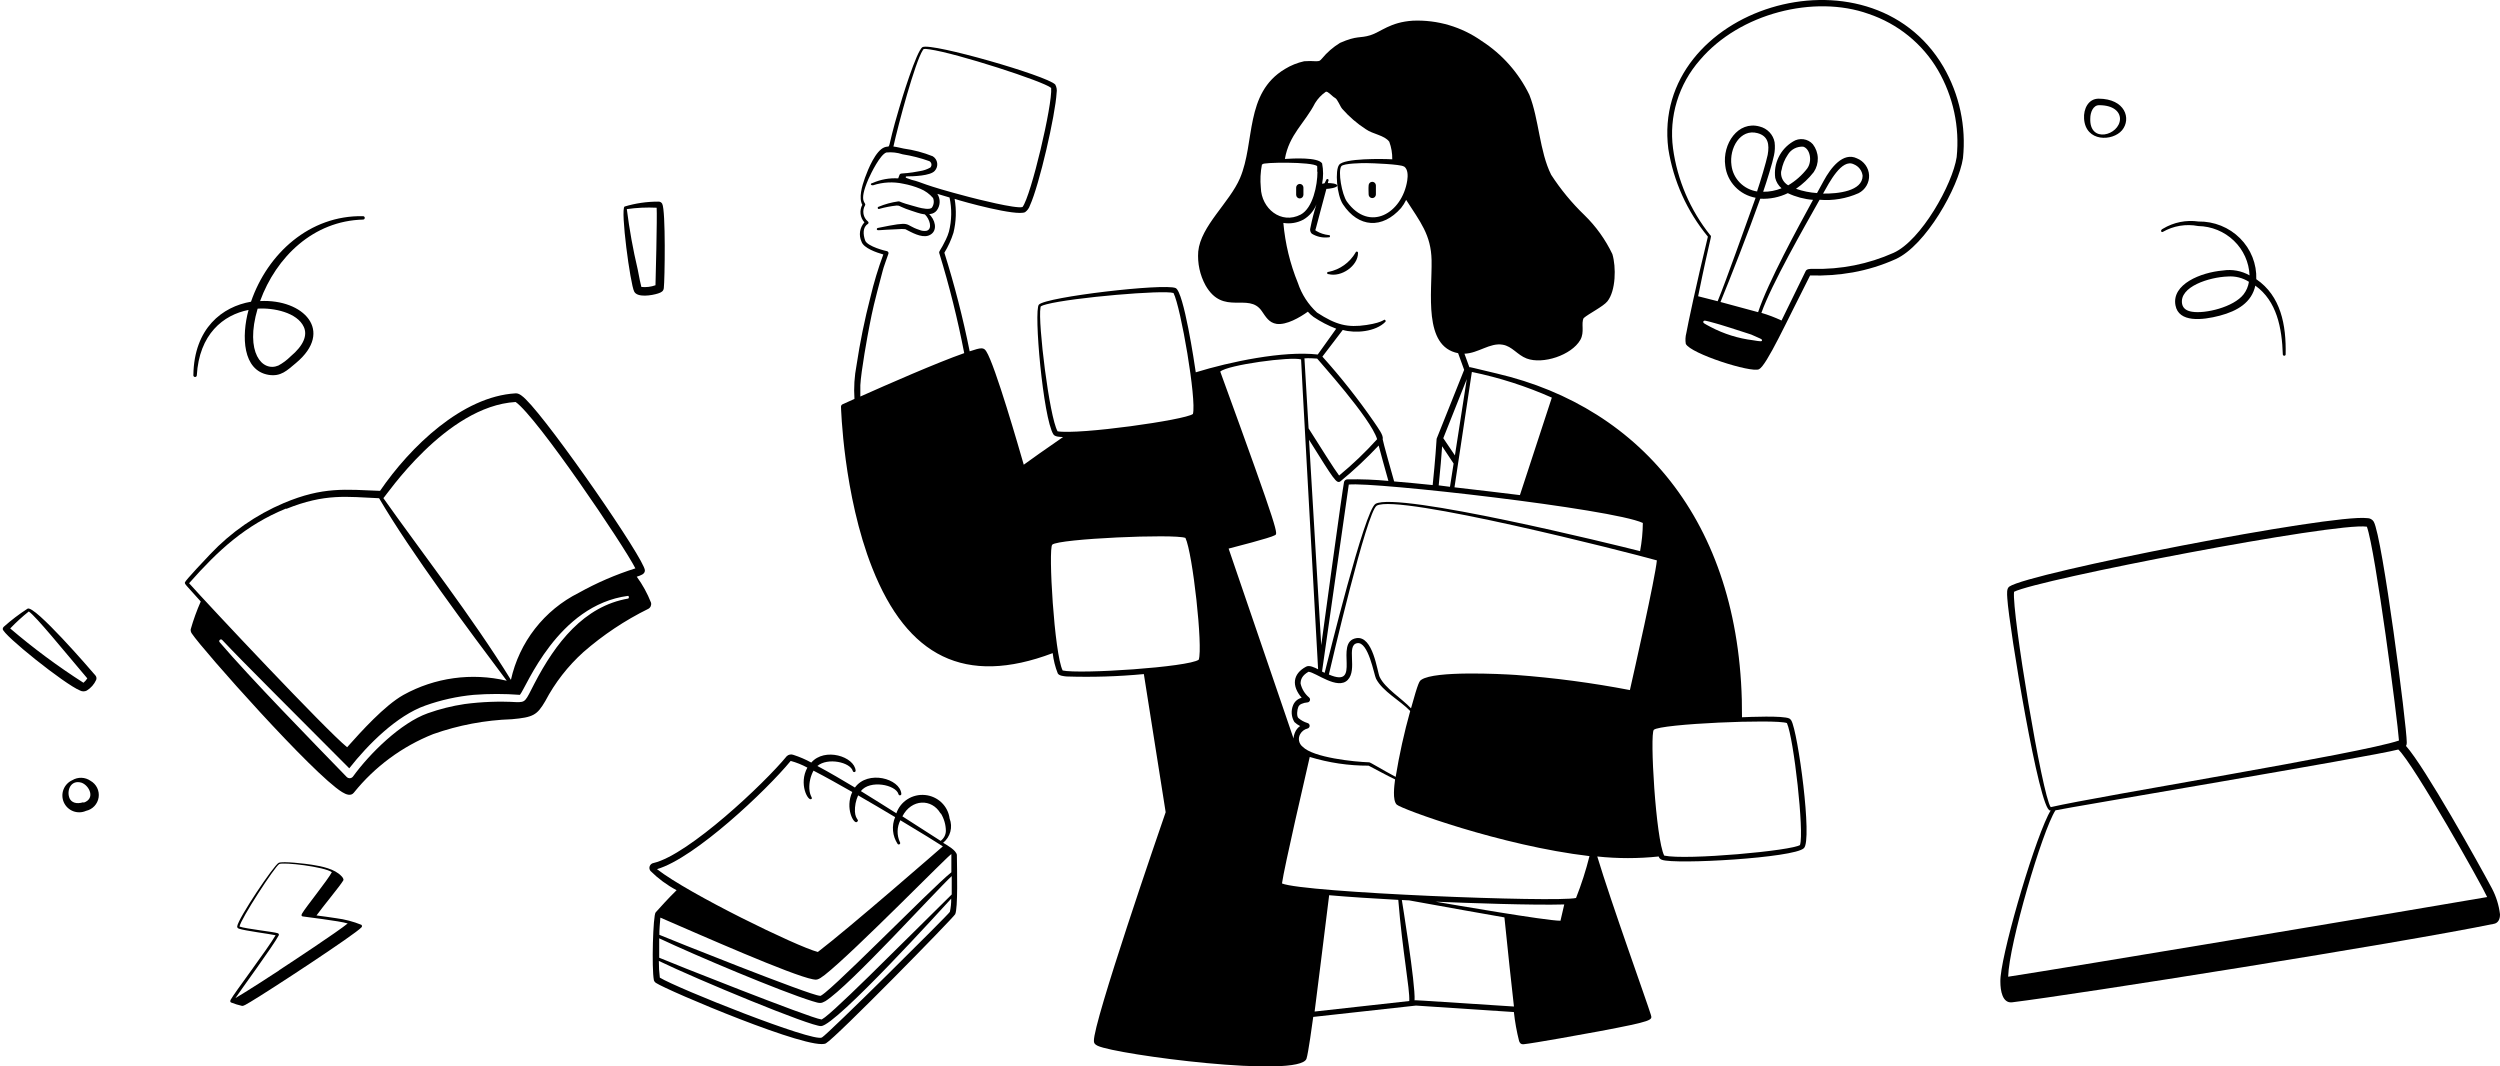 <svg width="286" height="122" viewBox="0 0 286 122" fill="none" xmlns="http://www.w3.org/2000/svg">
<path fill-rule="evenodd" clip-rule="evenodd" d="M155.075 28.899C154.745 29.463 154.299 29.951 153.768 30.331C153.236 30.711 152.63 30.974 151.989 31.103C151.969 31.098 151.949 31.097 151.929 31.102C151.909 31.106 151.891 31.114 151.875 31.127C151.858 31.139 151.846 31.155 151.837 31.173C151.828 31.192 151.823 31.212 151.823 31.232C151.823 31.252 151.828 31.272 151.837 31.29C151.846 31.308 151.858 31.325 151.875 31.337C151.891 31.349 151.909 31.358 151.929 31.362C151.949 31.366 151.969 31.366 151.989 31.361C153.453 31.743 155.357 30.413 155.357 28.949C155.364 28.912 155.355 28.873 155.334 28.842C155.312 28.811 155.278 28.789 155.241 28.783C155.203 28.776 155.165 28.785 155.134 28.806C155.102 28.828 155.081 28.862 155.075 28.899ZM148.28 21.456V22.288C148.28 22.398 148.324 22.503 148.402 22.581C148.48 22.66 148.586 22.703 148.696 22.703C148.805 22.701 148.91 22.657 148.987 22.579C149.065 22.502 149.109 22.397 149.112 22.288V21.456C149.112 21.346 149.068 21.24 148.99 21.162C148.912 21.084 148.806 21.04 148.696 21.04C148.586 21.04 148.48 21.084 148.402 21.162C148.324 21.24 148.28 21.346 148.28 21.456ZM156.571 22.246C156.571 22.356 156.615 22.462 156.693 22.54C156.771 22.618 156.877 22.662 156.987 22.662C157.098 22.662 157.203 22.618 157.281 22.54C157.359 22.462 157.403 22.356 157.403 22.246V21.215C157.403 21.104 157.359 20.999 157.281 20.921C157.203 20.843 157.098 20.799 156.987 20.799C156.877 20.799 156.771 20.843 156.693 20.921C156.615 20.999 156.571 21.104 156.571 21.215C156.538 21.572 156.571 21.988 156.571 22.246Z" fill="black"/>
<path d="M107.893 96.415C108.297 96.087 108.587 95.642 108.72 95.144C108.853 94.645 108.823 94.119 108.634 93.638C108.548 92.945 108.223 92.301 107.714 91.812C107.205 91.323 106.541 91.019 105.833 90.95C105.124 90.88 104.412 91.049 103.814 91.43C103.216 91.81 102.768 92.378 102.544 93.041C101.245 92.215 99.834 91.339 98.484 90.503C99.499 89.179 102.483 89.766 102.787 90.851C102.794 90.894 102.818 90.931 102.853 90.957C102.888 90.982 102.932 90.992 102.975 90.986C103.018 90.979 103.057 90.956 103.083 90.921C103.108 90.887 103.119 90.844 103.112 90.802C102.96 89.07 99.286 88.055 97.804 90.095C96.494 89.309 94.87 88.353 93.51 87.627C94.677 86.631 97.286 87.189 97.57 88.224C97.584 88.259 97.609 88.289 97.643 88.307C97.677 88.326 97.716 88.332 97.754 88.325C97.791 88.318 97.825 88.298 97.849 88.268C97.873 88.239 97.886 88.202 97.885 88.164C97.753 86.552 94.353 85.467 92.81 87.238C92.163 86.883 91.484 86.59 90.78 86.362C90.651 86.31 90.51 86.296 90.373 86.32C90.236 86.345 90.11 86.408 90.008 86.502C87.441 89.637 78.782 97.779 74.783 98.724C74.683 98.739 74.588 98.78 74.509 98.842C74.429 98.904 74.368 98.986 74.331 99.079C74.294 99.171 74.282 99.272 74.298 99.371C74.313 99.469 74.355 99.562 74.418 99.64C75.296 100.514 76.302 101.255 77.402 101.84C76.387 102.835 75.595 103.731 75.007 104.378C74.702 104.696 74.54 110.787 74.804 112.131C74.843 112.263 74.93 112.376 75.047 112.449C76.326 113.305 92.8 120.292 94.485 119.357C95.611 118.73 109.06 105.005 109.273 104.587C109.598 103.93 109.486 99.55 109.466 97.799C109.385 97.271 108.38 96.704 107.893 96.415ZM75.413 109.563V107.344C79.625 109.334 89.267 113.395 92.922 114.53C93.855 114.828 93.937 114.788 94.424 114.53C97.215 112.778 107.071 101.889 108.877 100.227V102.327C103.396 107.712 94.089 117.147 93.916 116.61C92.911 116.55 76.286 109.961 75.413 109.563ZM107.639 93.061C108.004 93.664 108.2 94.35 108.208 95.052C108.204 95.275 108.148 95.494 108.044 95.692C107.94 95.891 107.791 96.063 107.609 96.196C106.756 95.639 105.142 94.604 103.234 93.389C104.279 91.369 106.604 91.339 107.599 93.061H107.639ZM75.159 99.431C79.483 98.177 87.694 90.413 90.455 87.049C91.12 87.231 91.76 87.488 92.363 87.816C91.348 89.667 92.434 91.697 92.82 91.409C93.033 91.249 92.647 91.19 92.587 90.214C92.561 89.502 92.725 88.795 93.064 88.164C94.464 88.881 96.109 89.816 97.499 90.603C96.647 92.464 97.672 94.305 98.027 94.036C98.382 93.768 97.865 93.827 97.804 92.852C97.779 92.212 97.904 91.576 98.169 90.991C99.6 91.817 101.062 92.673 102.402 93.479C102.195 93.975 102.113 94.512 102.163 95.046C102.212 95.579 102.392 96.093 102.686 96.544C102.699 96.561 102.716 96.576 102.735 96.586C102.754 96.597 102.775 96.604 102.796 96.607C102.818 96.61 102.84 96.608 102.861 96.603C102.882 96.597 102.902 96.587 102.919 96.574C102.937 96.561 102.951 96.545 102.962 96.526C102.973 96.508 102.98 96.487 102.983 96.466C102.986 96.445 102.984 96.423 102.979 96.403C102.973 96.382 102.963 96.362 102.95 96.346C102.767 95.95 102.677 95.52 102.686 95.086C102.695 94.652 102.802 94.225 103.001 93.837C105.366 95.251 107.274 96.435 107.862 96.823C107.751 96.923 97.164 106.159 93.561 108.906C91.196 108.299 78.782 102.258 75.159 99.431ZM75.545 104.975C80.143 106.965 90.587 111.584 92.993 112.031C93.409 112.111 93.571 112.141 94.363 111.524C97.743 108.866 108.735 97.59 108.837 97.709C108.842 97.739 108.842 97.769 108.837 97.799V99.789C106.573 101.571 93.987 114.53 93.784 113.913C92.769 113.913 76.275 107.314 75.433 106.945C75.413 106.527 75.504 105.413 75.545 104.975ZM94.028 118.69C93.013 119.257 77.554 113.096 75.484 111.842C75.406 111.208 75.369 110.57 75.372 109.931C79.818 112.081 92.749 117.436 93.937 117.386C95.672 117.297 107.944 103.751 108.817 102.805C108.827 103.313 108.776 103.821 108.664 104.318C108.492 104.646 94.698 118.322 94.028 118.69Z" fill="black"/>
<path d="M195.382 27.073C194.052 32.538 193.078 37.176 192.916 38.101C192.808 38.504 192.787 38.924 192.855 39.336C193.393 40.46 200.345 42.68 201.228 42.242C202.112 41.804 204.405 36.738 207.075 31.512C208.71 31.564 210.347 31.447 211.957 31.164C213.653 30.859 215.303 30.347 216.87 29.641C220.3 28.088 224.056 21.44 224.563 18.096C224.944 14.465 224.16 10.808 222.32 7.635C213.804 -6.847 188.825 0.947 190.855 17.031C191.435 20.711 192.997 24.176 195.382 27.073ZM201.574 38.927C201.574 39.087 201.391 39.067 200.559 38.927C198.856 38.718 197.208 38.201 195.697 37.405C194.986 37.026 194.793 36.947 194.864 36.778C194.935 36.608 195.088 36.668 196.184 36.967C196.285 36.967 199.432 37.962 200.335 38.27C201.503 38.788 201.574 38.788 201.574 38.927ZM201.391 22.734C202.475 22.789 203.555 22.57 204.527 22.097C205.431 22.526 206.409 22.786 207.41 22.863C205.705 25.979 202.243 32.328 201.127 35.713L196.823 34.548C197.838 32.1 200.082 26.367 201.371 22.734H201.391ZM201.036 21.908C200.278 21.795 199.579 21.443 199.045 20.903C198.512 20.364 198.173 19.668 198.082 18.922C197.798 16.931 199.097 14.702 201.056 15.229C202.284 15.558 202.436 16.513 202.223 17.718C202.04 18.593 201.381 20.793 201.015 21.868L201.036 21.908ZM203.796 19.519C203.905 18.868 204.154 18.247 204.527 17.698C204.705 17.398 204.964 17.154 205.277 16.992C205.589 16.83 205.941 16.757 206.293 16.782C207.044 17.001 207.369 18.394 206.75 19.27C206.155 20.044 205.414 20.7 204.568 21.201C204.277 21.033 204.045 20.782 203.903 20.482C203.762 20.181 203.717 19.845 203.776 19.519H203.796ZM194.469 6.869C199.016 1.504 207.572 -0.626 213.754 1.584C217.112 2.714 219.936 5.003 221.701 8.023C223.451 11.043 224.2 14.521 223.843 17.976C223.376 21.072 219.783 27.501 216.626 28.925C213.74 30.215 210.591 30.842 207.42 30.756C207.075 30.756 206.709 30.756 206.578 30.995C205.979 32.189 204.882 34.498 203.807 36.668C203.064 36.316 202.293 36.023 201.503 35.792C202.68 32.488 206.395 25.998 208.161 22.853C209.691 22.982 211.229 22.721 212.627 22.097C213.005 21.902 213.318 21.605 213.529 21.242C213.741 20.879 213.843 20.464 213.823 20.046C213.803 19.628 213.661 19.224 213.415 18.883C213.169 18.541 212.829 18.274 212.434 18.116C210.861 17.359 209.45 19.171 208.628 20.693C208.405 21.091 208.151 21.559 207.867 22.087C207.046 22.034 206.236 21.87 205.461 21.599C206.233 21.067 206.918 20.423 207.491 19.688C207.812 19.212 207.975 18.65 207.957 18.08C207.939 17.509 207.741 16.959 207.39 16.503C207.114 16.189 206.731 15.985 206.312 15.928C205.894 15.871 205.468 15.966 205.116 16.195C204.405 16.623 203.835 17.243 203.475 17.981C203.115 18.719 202.98 19.544 203.086 20.355C203.196 20.813 203.448 21.227 203.807 21.539C203.141 21.81 202.426 21.945 201.706 21.938C202.112 20.763 202.771 18.643 202.944 17.777C203.052 17.284 203.076 16.776 203.015 16.274C202.936 15.844 202.733 15.445 202.428 15.125C202.124 14.806 201.732 14.579 201.3 14.473C198.833 13.786 197.016 16.463 197.371 18.962C197.472 19.857 197.864 20.697 198.489 21.356C199.114 22.016 199.94 22.461 200.843 22.624C199.544 26.207 197.514 31.99 196.499 34.459L194.266 33.891C195.697 26.844 195.869 27.014 195.666 26.924C193.36 24.041 191.884 20.604 191.393 16.971C191.154 15.17 191.304 13.339 191.834 11.599C192.364 9.858 193.261 8.247 194.469 6.869ZM208.557 22.147C209.267 20.883 210.688 18.116 212.069 18.792C212.345 18.901 212.585 19.082 212.764 19.316C212.943 19.549 213.054 19.826 213.084 20.116C213.063 21.868 210.282 22.176 208.516 22.147H208.557ZM247.411 26.536C248.634 25.831 250.079 25.59 251.471 25.859C253 25.886 254.461 26.485 255.554 27.535C256.647 28.584 257.289 30.004 257.348 31.502C256.429 30.979 255.353 30.782 254.303 30.945C251.755 31.164 248.426 32.518 248.873 34.926C249.238 36.917 251.918 36.648 253.948 36.111C255.978 35.573 257.592 34.598 258.008 32.677C260.474 34.439 261.053 37.524 261.154 40.54C261.154 40.582 261.171 40.623 261.202 40.652C261.232 40.682 261.274 40.699 261.317 40.699C261.36 40.699 261.401 40.682 261.432 40.652C261.462 40.623 261.479 40.582 261.479 40.54C261.55 37.166 260.931 33.861 258.119 31.94C258.148 31.076 257.998 30.215 257.678 29.41C257.358 28.604 256.874 27.871 256.256 27.254C255.639 26.637 254.9 26.149 254.084 25.821C253.269 25.492 252.393 25.329 251.512 25.341C250.103 25.14 248.666 25.428 247.452 26.158C247.076 26.337 247.249 26.605 247.411 26.536ZM256.668 33.672C255.521 35.145 252.273 35.912 250.771 35.663C250.213 35.573 249.756 35.344 249.634 34.777C249.269 32.786 252.77 31.701 254.861 31.632C255.713 31.568 256.562 31.781 257.277 32.239C257.2 32.759 256.991 33.252 256.668 33.672ZM242.762 14.901C243.849 13.587 243.118 11.298 240.083 11.288C238.905 11.288 238.337 12.462 238.418 13.587C238.601 16.264 241.676 16.185 242.762 14.901ZM239.129 13.537C239.129 12.88 239.443 12.024 240.144 12.034C241.778 12.034 242.529 12.781 242.529 13.607C242.488 15.488 238.997 16.463 239.129 13.537Z" fill="black"/>
<path d="M275.248 85.34C275.315 85.216 275.344 85.076 275.334 84.936C275.334 82.992 272.545 61.403 271.554 59.678C271.476 59.551 271.367 59.447 271.235 59.376C271.104 59.305 270.957 59.27 270.808 59.275C266.71 58.773 232.144 65.525 229.869 67.103C229.551 67.323 229.6 67.873 229.637 68.46C229.832 71.677 233.306 92.838 234.529 92.716C234.664 92.716 234.615 92.618 234.297 93.266C232.389 97.192 228.768 109.766 228.842 112.298C228.842 113.363 229.086 114.745 230.138 114.671C237.685 113.742 274.685 107.871 285.327 105.681C285.743 105.596 286.012 105.216 286 104.593C285.874 103.553 285.559 102.546 285.07 101.62C283.578 98.819 277.389 87.725 275.248 85.34ZM234.603 92.337C233.649 91.113 230.138 70.038 230.407 67.702C233.098 66.308 267.2 59.715 270.771 60.253C271.75 62.944 274.282 82.38 274.441 84.716C270.111 86.209 240.131 91.052 234.603 92.337ZM235.141 92.703C236.168 92.447 271.163 86.588 274.367 85.744C276.117 87.371 284.018 101.425 284.532 102.623C277.511 103.846 235.862 110.806 229.734 111.736C229.82 108.03 233.624 95.076 235.141 92.703Z" fill="black"/>
<path d="M22.966 68.812C22.509 69.844 22.125 70.907 21.816 71.993C21.798 72.167 21.846 72.341 21.95 72.482C23.186 74.341 35.846 88.615 39.148 90.621C39.601 90.903 40.139 91.098 40.469 90.695C42.868 87.71 45.999 85.396 49.557 83.98C52.453 82.955 55.489 82.382 58.559 82.279C61.006 82.059 61.434 81.815 62.376 80.212C63.487 78.103 64.961 76.207 66.73 74.61C68.986 72.638 71.49 70.968 74.179 69.644C74.3 69.576 74.395 69.469 74.448 69.34C74.501 69.211 74.51 69.069 74.473 68.935C74.059 67.883 73.513 66.888 72.846 65.975C73.286 65.828 73.776 65.693 73.776 65.253C73.776 64.03 63.11 48.594 60.15 45.682C59.844 45.377 59.404 44.973 59 44.998C52.884 45.34 46.927 51.113 43.478 56.153C39.527 56.006 36.971 55.651 32.47 57.547C29.292 58.896 26.427 60.886 24.054 63.394C23.687 63.773 21.192 66.415 21.155 66.623C21.119 66.831 21.192 66.831 22.966 68.812ZM71.892 68.47C66.791 69.338 63.538 73.583 61.14 78.194C60.076 80.249 60.174 80.347 59.049 80.322C57.081 80.211 55.107 80.285 53.153 80.543C51.72 80.757 50.311 81.109 48.946 81.594C45.839 82.695 42.279 86.218 40.383 88.835C40.343 88.889 40.292 88.934 40.233 88.967C40.174 88.999 40.109 89.019 40.042 89.025C39.975 89.031 39.908 89.022 39.844 89C39.781 88.978 39.723 88.943 39.674 88.897C35.699 84.799 28.666 77.607 25.131 73.473C24.959 73.289 25.253 73.02 25.424 73.216C27.712 75.662 33.619 81.521 39.955 87.894C42.096 85.166 45.398 81.864 48.664 80.714C50.445 80.079 52.298 79.668 54.181 79.491C55.944 79.357 57.714 79.357 59.477 79.491C60.199 78.659 63.77 69.216 71.867 68.164C71.891 68.181 71.911 68.204 71.924 68.23C71.938 68.256 71.946 68.285 71.947 68.314C71.948 68.344 71.943 68.373 71.931 68.4C71.919 68.427 71.902 68.451 71.88 68.47H71.892ZM58.988 45.988C61.434 47.701 71.39 62.44 72.687 65.021C70.437 65.734 68.265 66.672 66.204 67.822C64.252 68.8 62.544 70.201 61.202 71.924C59.861 73.646 58.92 75.646 58.449 77.778C54.058 70.635 47.93 62.77 43.857 56.984C44.102 56.825 50.976 46.465 58.988 45.988ZM32.739 58.22C37.203 56.422 39.674 56.838 43.368 56.997C47.037 63.259 53.63 72.091 57.972 77.876C53.965 76.928 49.747 77.508 46.145 79.503C43.98 80.726 41.337 83.662 39.711 85.484C37.362 83.6 23.81 69.167 21.632 66.721C24.984 62.929 28.078 60.079 32.739 58.171V58.22ZM10.355 89.325C10.053 89.113 9.695 88.993 9.326 88.98C8.957 88.967 8.592 89.061 8.276 89.251C8.045 89.354 7.837 89.501 7.663 89.684C7.49 89.868 7.354 90.083 7.264 90.319C7.173 90.555 7.13 90.806 7.137 91.058C7.144 91.31 7.2 91.559 7.303 91.789C7.406 92.02 7.553 92.228 7.736 92.401C7.92 92.575 8.135 92.711 8.371 92.801C8.606 92.891 8.858 92.934 9.11 92.928C9.362 92.921 9.611 92.865 9.841 92.762C10.209 92.681 10.544 92.491 10.802 92.216C11.059 91.94 11.227 91.593 11.283 91.22C11.338 90.848 11.28 90.467 11.114 90.128C10.948 89.79 10.684 89.509 10.355 89.325ZM9.548 91.771C8.691 92.04 8.178 91.771 7.97 91.355C7.578 90.487 8.068 89.153 9.34 89.545C10.233 89.875 10.954 91.38 9.548 91.832V91.771ZM72.552 33.353C72.907 34.075 74.558 33.806 75.28 33.573C75.659 33.451 75.904 33.316 75.941 32.95C76.051 32.032 76.173 24.082 75.757 23.311C75.714 23.23 75.648 23.164 75.568 23.12C75.487 23.077 75.396 23.058 75.305 23.066C73.999 23.063 72.701 23.252 71.452 23.629C70.95 23.935 72.112 32.546 72.552 33.353ZM71.708 23.923C72.838 23.761 73.981 23.708 75.121 23.764C75.194 24.669 74.999 32.509 74.987 32.632C74.47 32.817 73.918 32.883 73.372 32.827C73.286 32.546 73.139 31.788 72.956 30.833C72.417 28.554 72.001 26.247 71.708 23.923ZM9.168 79.001C9.286 79.061 9.416 79.093 9.548 79.093C9.679 79.093 9.809 79.061 9.927 79.001C10.399 78.71 10.774 78.284 11.003 77.778C11.034 77.697 11.044 77.61 11.031 77.524C11.018 77.438 10.983 77.357 10.93 77.289C10.343 76.592 3.933 69.167 3.151 69.632C2.189 70.254 1.277 70.949 0.423 71.711C0.388 71.742 0.361 71.78 0.342 71.822C0.323 71.864 0.313 71.91 0.313 71.956C0.288 72.592 7.407 78.292 9.168 79.001ZM3.297 69.95C4.19 70.598 7.199 74.317 9.988 77.607C9.868 77.796 9.719 77.965 9.548 78.108C6.616 76.232 3.816 74.156 1.169 71.895C1.833 71.198 2.544 70.548 3.297 69.95ZM22.513 42.967C22.782 38.221 25.547 36.02 28.433 35.457C27.614 38.466 27.748 42.38 30.721 42.882C32.139 43.114 32.837 42.38 33.864 41.524C38.255 37.854 34.708 34.185 29.754 34.442C31.601 29.378 35.87 25.256 41.533 25.121C41.585 25.121 41.635 25.101 41.672 25.064C41.708 25.027 41.729 24.977 41.729 24.926C41.729 24.874 41.708 24.824 41.672 24.787C41.635 24.75 41.585 24.73 41.533 24.73C35.417 24.608 30.61 29.011 28.715 34.515C25.449 35.078 22.207 37.524 22.122 42.894C22.117 42.919 22.117 42.946 22.122 42.971C22.128 42.997 22.138 43.021 22.153 43.043C22.168 43.064 22.187 43.083 22.209 43.097C22.23 43.111 22.255 43.121 22.281 43.126C22.306 43.131 22.333 43.131 22.358 43.125C22.384 43.12 22.408 43.109 22.43 43.095C22.451 43.08 22.47 43.061 22.484 43.039C22.498 43.017 22.508 42.993 22.513 42.967ZM29.473 35.31C31.295 35.188 34.011 35.751 34.757 37.402C35.185 38.344 34.757 39.506 33.24 40.778C32.828 41.19 32.359 41.54 31.846 41.817C30.011 42.6 27.981 40.337 29.473 35.31Z" fill="black"/>
<path d="M41.337 105.796C40.421 105.424 39.46 105.172 38.479 105.045C37.763 104.932 36.919 104.819 36.207 104.728C36.893 103.765 38.925 101.326 39.266 100.731C39.362 100.571 39.178 100.345 39.043 100.211C38.283 99.403 36.814 99.1 35.687 98.926C35.04 98.822 32.34 98.492 31.881 98.709C31.33 98.969 27.258 105.045 27.135 105.969C27.135 106.126 27.188 106.186 27.341 106.243C27.983 106.477 30.88 106.842 31.527 106.994C30.653 108.512 26.768 113.646 26.388 114.371C26.296 114.553 26.353 114.662 26.462 114.696C26.855 114.851 27.26 114.976 27.673 115.07C27.83 115.117 28.175 114.905 28.678 114.601C30.933 113.256 40.607 106.911 41.35 106.091C41.371 106.072 41.387 106.048 41.397 106.022C41.408 105.996 41.413 105.968 41.412 105.94C41.41 105.912 41.403 105.885 41.39 105.86C41.377 105.835 41.359 105.813 41.337 105.796ZM31.946 111.003C28.232 113.438 26.978 114.15 26.934 114.18C27.533 113.273 31.252 108.213 31.89 107.002C31.901 106.979 31.906 106.953 31.906 106.927C31.906 106.902 31.9 106.876 31.889 106.853C31.878 106.829 31.861 106.809 31.841 106.793C31.821 106.777 31.797 106.765 31.772 106.759C31.335 106.603 28.153 106.264 27.402 106C27.498 105.193 31.466 99.091 31.946 98.848C32.427 98.605 37.09 99.156 37.964 99.777C37.505 100.666 34.97 103.782 34.559 104.507C34.477 104.654 34.45 104.798 34.612 104.837C34.774 104.876 38.881 105.353 39.777 105.644C38.685 106.551 33.17 110.188 31.946 110.986V111.003Z" fill="black"/>
<path fill-rule="evenodd" clip-rule="evenodd" d="M204.923 82.421C204.869 82.328 204.791 82.251 204.699 82.196C203.983 81.847 200.091 82.021 199.285 82.055C199.426 60.24 187.933 46.635 171.25 42.734C168.189 42.019 168.181 41.969 168.098 42.019L167.532 40.464C169.129 40.414 170.435 39.183 171.899 39.433C173.005 39.616 173.562 40.597 174.651 41.013C176.498 41.712 179.783 40.639 180.789 38.884C181.304 37.969 180.847 37.021 181.171 36.389C181.754 35.882 183.408 35.067 183.883 34.476C184.856 33.262 184.897 30.543 184.456 29.07C183.661 27.405 182.577 25.893 181.255 24.605C179.816 23.219 178.541 21.673 177.454 19.997C176.115 17.328 176.065 13.635 174.959 10.849C173.74 8.334 171.853 6.202 169.503 4.687C167.209 3.066 164.443 2.25 161.636 2.366C159.016 2.533 157.993 3.647 156.771 4.03C155.548 4.412 155.291 4.03 153.303 4.903C152.514 5.384 151.811 5.994 151.224 6.708C150.974 6.974 150.991 6.99 150.567 7.007C150.11 6.973 149.651 6.973 149.195 7.007C148.416 7.18 147.671 7.48 146.991 7.897C142.358 10.675 143.606 16.263 141.86 20.372C140.67 23.166 137.36 25.852 137.078 28.771C136.977 30.113 137.266 31.456 137.909 32.638C139.93 36.189 142.833 33.403 144.338 35.574C144.812 36.256 145.169 36.921 146.051 37.054C147.174 37.204 148.704 36.314 149.619 35.657C149.811 35.881 150.029 36.082 150.267 36.256C151.078 36.802 151.949 37.254 152.862 37.603L150.75 40.556C146.791 40.106 140.712 41.387 136.795 42.593C136.653 41.595 135.423 33.353 134.491 32.954C133.202 32.389 119.671 33.961 118.848 34.85C118.241 35.499 119.33 47.849 120.511 49.695C120.686 49.978 121.285 49.986 121.617 49.995C119.671 51.325 117.792 52.673 117.118 53.163C116.594 51.35 113.841 41.761 112.827 40.19C112.536 39.732 112.27 39.74 110.931 40.19C110.167 36.382 109.201 32.617 108.037 28.913C108.473 28.195 108.822 27.427 109.076 26.625C109.386 25.357 109.431 24.037 109.209 22.75C110.224 23.091 116.286 24.754 117.268 24.272C117.531 24.084 117.727 23.815 117.825 23.507C118.898 21.162 120.736 13.153 120.877 10.616C120.935 10.291 120.88 9.957 120.719 9.668C119.746 8.654 106.656 4.886 105.55 5.385C104.876 5.693 103.055 11.672 102.864 12.379C101.275 17.71 102.082 16.538 101.2 16.845C100.186 17.203 99.313 19.34 98.955 20.33C98.597 21.32 98.223 22.65 98.647 23.432C98.475 23.75 98.406 24.113 98.449 24.472C98.492 24.831 98.646 25.168 98.888 25.436C98.624 25.731 98.451 26.097 98.392 26.488C98.333 26.88 98.39 27.28 98.556 27.64C98.797 28.397 100.302 28.896 101.051 29.112C100.46 30.704 99.968 32.332 99.579 33.986C98.915 36.551 98.385 39.149 97.99 41.77C97.744 43.043 97.663 44.343 97.749 45.637L96.385 46.252C96.333 46.276 96.288 46.315 96.257 46.364C96.226 46.412 96.21 46.469 96.21 46.527C96.21 46.527 96.468 56.606 99.787 64.981C103.795 75.119 110.39 78.512 120.428 74.719C120.519 75.515 120.714 76.296 121.01 77.04C121.16 77.306 121.667 77.356 122.008 77.389C124.961 77.486 127.916 77.394 130.857 77.115L133.352 92.916C132.678 94.862 125.035 117.034 125.143 119.096C125.143 119.312 125.227 119.479 125.584 119.645C127.788 120.668 148.671 123.396 149.461 121.117C149.66 120.56 150.143 117.009 150.234 116.335L161.985 115.038L173.188 115.778C173.308 116.899 173.508 118.011 173.786 119.104C173.886 119.354 174.003 119.487 174.294 119.462C175.4 119.354 181.296 118.289 182.926 117.982C189.18 116.801 189.039 116.701 188.856 116.085C188.415 114.63 184.323 103.278 182.727 97.981C185.062 98.23 187.418 98.23 189.754 97.981C189.779 98.071 189.827 98.153 189.892 98.22C189.958 98.287 190.039 98.336 190.128 98.363C191.65 98.92 205.247 98.147 206.362 97.032C207.368 96.143 205.68 83.685 204.923 82.421ZM105.567 5.743C105.658 5.601 105.625 5.543 106.357 5.651C109.409 6.084 119.388 9.302 120.253 10.059C120.42 11.963 117.95 22.417 116.977 23.681C116.27 23.923 111.579 22.725 110.856 22.534C105.35 21.095 105.567 20.87 104.311 20.579C103.662 20.355 103.596 20.346 103.612 20.255C103.614 20.235 103.624 20.215 103.639 20.201C103.655 20.188 103.675 20.18 103.695 20.18C104.444 20.18 106.448 20.122 106.939 19.54C107.047 19.421 107.128 19.281 107.175 19.127C107.223 18.974 107.236 18.812 107.214 18.653C107.192 18.494 107.135 18.342 107.047 18.208C106.959 18.074 106.843 17.961 106.706 17.877C105.637 17.448 104.52 17.152 103.379 16.995C103.038 16.928 102.622 16.812 102.207 16.762C102.781 14.167 104.677 7.123 105.567 5.743ZM98.423 45.362V44.073C98.498 42.493 99.254 38.343 99.479 37.204C99.845 35.358 99.928 34.942 100.992 30.933C100.992 30.825 101.633 29.037 101.633 29.037C101.644 29.006 101.649 28.973 101.647 28.94C101.644 28.907 101.635 28.875 101.619 28.846C101.604 28.817 101.582 28.791 101.555 28.771C101.529 28.751 101.499 28.737 101.467 28.73C101.375 28.73 99.213 28.197 98.972 27.507C98.73 26.817 98.68 25.985 99.288 25.619C99.31 25.603 99.328 25.582 99.341 25.557C99.353 25.533 99.36 25.505 99.36 25.478C99.36 25.45 99.353 25.423 99.341 25.398C99.328 25.374 99.31 25.353 99.288 25.336C99.022 25.118 98.843 24.812 98.784 24.473C98.724 24.135 98.788 23.786 98.963 23.49C99.154 23.099 98.132 23.291 99.346 20.488C99.653 19.798 100.693 17.677 101.4 17.444C102.026 17.383 102.658 17.454 103.255 17.652C104.297 17.816 105.322 18.078 106.315 18.434C106.378 18.468 106.433 18.516 106.474 18.574C106.516 18.633 106.543 18.7 106.555 18.771C106.566 18.842 106.561 18.914 106.539 18.983C106.518 19.051 106.481 19.114 106.431 19.166C106.066 19.373 105.666 19.511 105.25 19.573C102.631 20.089 103.097 19.515 102.756 20.405C101.755 20.346 100.754 20.526 99.837 20.929C99.479 21.003 99.629 21.236 99.886 21.195C101.001 20.83 102.192 20.769 103.338 21.02C104.002 21.142 104.652 21.334 105.275 21.594C105.841 21.824 106.343 22.186 106.739 22.65C106.81 22.826 106.836 23.017 106.816 23.205C106.796 23.394 106.729 23.575 106.623 23.731C106.423 24.039 105.458 23.831 105.092 23.731C104.593 23.582 104.07 23.457 103.579 23.299C102.889 23.083 102.963 23.024 102.747 23.041C101.984 23.149 101.238 23.353 100.527 23.648C100.507 23.651 100.487 23.657 100.47 23.668C100.453 23.679 100.439 23.694 100.428 23.711C100.418 23.728 100.411 23.748 100.409 23.768C100.408 23.788 100.41 23.809 100.417 23.828C100.425 23.846 100.436 23.863 100.451 23.877C100.466 23.891 100.483 23.902 100.503 23.907C100.522 23.913 100.543 23.915 100.563 23.912C100.583 23.909 100.602 23.901 100.618 23.889C101.255 23.71 101.906 23.584 102.564 23.515C102.939 23.515 102.697 23.515 103.637 23.889C104.061 24.047 104.469 24.172 104.918 24.322C105.207 24.421 105.505 24.49 105.808 24.53C106.34 25.029 106.723 26.193 106.007 26.401C105.726 26.449 105.437 26.415 105.176 26.301C103.271 25.677 104.56 25.228 100.427 26.077C100.393 26.081 100.362 26.098 100.341 26.124C100.319 26.15 100.308 26.184 100.311 26.218C100.311 26.434 100.452 26.301 102.739 26.218C103.015 26.19 103.294 26.19 103.571 26.218C104.286 26.584 105.35 27.208 106.174 26.966C107.18 26.642 107.147 25.528 106.498 24.713C106.265 24.43 106.24 24.513 106.44 24.48C106.586 24.464 106.727 24.418 106.854 24.345C106.982 24.272 107.092 24.174 107.18 24.056C107.377 23.784 107.487 23.459 107.496 23.124C107.505 22.788 107.412 22.458 107.23 22.176L108.627 22.592C108.904 23.88 108.881 25.215 108.56 26.492C108.471 26.804 108.354 27.108 108.211 27.399C107.604 28.68 107.38 28.721 107.454 28.962C108.61 32.72 109.562 36.537 110.307 40.398C107.172 41.495 101.425 44.023 98.423 45.362ZM164.231 103.153C167.79 103.303 175.441 103.578 178.951 103.469C178.71 104.517 178.56 105.183 178.518 105.332C176.847 105.332 166.044 103.461 164.231 103.153ZM180.298 102.729C178.069 103.253 149.136 102.122 146.658 101.066C146.916 99.203 149.344 88.733 149.835 86.595C152.018 87.263 154.289 87.6 156.571 87.593C157.403 88.026 158.775 88.774 159.598 89.165C159.507 89.872 159.282 91.544 159.781 92.043C160.28 92.542 171.765 96.758 181.837 97.939C181.43 99.568 180.916 101.168 180.298 102.729ZM149.569 82.712C149.186 82.595 148.832 82.4 148.529 82.138C148.313 81.905 148.388 81.198 148.529 80.865C148.607 80.704 148.744 80.578 148.912 80.516C149.115 80.428 149.331 80.374 149.552 80.358C149.618 80.356 149.682 80.335 149.736 80.296C149.789 80.257 149.829 80.203 149.851 80.14C149.873 80.078 149.875 80.01 149.857 79.947C149.839 79.883 149.803 79.826 149.752 79.784C149.265 79.374 148.926 78.816 148.787 78.196C148.787 77.738 148.962 77.264 149.694 76.849C150.525 76.915 153.02 78.978 154.176 77.788C155.332 76.599 153.968 73.813 155.257 73.58C156.546 73.347 157.195 77.223 157.42 77.647C158.168 79.102 160.181 80.142 161.328 81.339C160.635 83.818 160.08 86.334 159.665 88.874C158.002 87.984 156.771 87.211 156.646 87.211C154.908 87.153 150.242 86.67 149.028 85.431C148.812 85.264 148.665 85.025 148.613 84.757C148.56 84.489 148.608 84.211 148.746 83.976C148.834 83.819 148.953 83.683 149.096 83.574C149.239 83.465 149.403 83.387 149.577 83.344C149.648 83.326 149.712 83.285 149.757 83.227C149.802 83.169 149.825 83.098 149.824 83.024C149.823 82.951 149.798 82.88 149.751 82.823C149.705 82.766 149.641 82.727 149.569 82.712ZM158.833 55.018C157.288 54.87 155.736 54.809 154.184 54.835C153.985 54.835 153.819 54.935 153.76 55.126C153.619 55.658 151.265 72.956 151.149 73.805C150.65 65.488 150.134 56.731 149.752 50.311C152.646 54.926 152.895 55.384 153.353 55.059C154.895 53.791 156.353 52.424 157.719 50.968C157.968 51.891 158.368 53.396 158.833 55.018ZM166.443 52.099C165.877 51.267 165.32 50.435 165.112 50.128L167.799 43.367L166.443 52.099ZM168.381 42.551C171.526 43.2 174.593 44.184 177.529 45.487C177.404 45.878 175.799 50.785 173.878 56.639C172.996 56.531 167.948 55.916 166.393 55.75L168.381 42.551ZM164.979 51.051L166.293 53.03L165.877 55.691L164.588 55.525C164.78 53.72 164.913 52.007 164.979 51.051ZM187.941 59.825C187.931 60.907 187.825 61.987 187.625 63.051C184.772 62.32 159.89 56.199 157.361 57.638C156.097 58.369 151.939 75.435 151.54 76.973L151.24 76.823C152.554 67.584 154.301 55.467 154.301 55.434C157.137 55.109 184.456 58.203 187.941 59.825ZM173.429 77.214C171.566 77.09 164.173 76.724 162.617 77.755C162.376 77.921 162.276 77.955 161.42 81.032C160.314 79.859 158.459 78.753 157.835 77.447C157.553 76.873 157.095 72.682 155.158 73.006C152.546 73.447 155.881 78.828 152.022 77.165C152.272 76.108 156.363 58.494 157.503 57.845C159.915 56.473 186.219 63.168 189.546 64.108C189.355 66.137 186.91 76.965 186.461 78.944C182.154 78.117 177.802 77.539 173.429 77.214ZM160.621 19.041C161.087 19.357 161.07 20.114 160.987 20.663C160.405 24.38 156.679 26.634 154.093 23.074C153.503 22.243 153.045 19.598 153.444 19.016C153.71 18.675 155.856 18.658 156.289 18.658C157.087 18.667 160.206 18.791 160.588 19.041H160.621ZM150.717 19.64C150.717 21.203 150.193 23.798 148.804 24.546C146.567 25.711 144.296 23.864 144.238 21.461C144.153 20.584 144.195 19.698 144.363 18.833L144.446 18.791C144.313 18.558 150.159 18.484 150.683 19.008C150.701 19.218 150.701 19.429 150.683 19.64H150.717ZM153.611 37.745C155.049 38.16 157.37 37.961 158.484 36.821C158.507 36.797 158.521 36.764 158.521 36.73C158.521 36.696 158.507 36.663 158.484 36.638C158.293 36.406 158.484 36.855 156.322 37.179C154.16 37.503 152.854 37.179 150.667 35.757C149.661 34.833 148.908 33.668 148.479 32.372C147.584 30.179 147.023 27.863 146.816 25.503C147.599 25.631 148.402 25.5 149.103 25.128C149.784 24.73 150.311 24.116 150.6 23.382C150.319 24.261 150.089 25.155 149.91 26.06C149.871 26.176 149.865 26.3 149.893 26.419C149.921 26.538 149.981 26.647 150.068 26.734C150.643 27.085 151.32 27.232 151.989 27.149C152.009 27.154 152.029 27.155 152.049 27.151C152.069 27.147 152.088 27.138 152.104 27.126C152.12 27.113 152.133 27.097 152.141 27.079C152.15 27.061 152.155 27.041 152.155 27.02C152.155 27 152.15 26.98 152.141 26.962C152.133 26.944 152.12 26.928 152.104 26.915C152.088 26.903 152.069 26.894 152.049 26.89C152.029 26.886 152.009 26.887 151.989 26.892C151.496 26.837 151.019 26.678 150.592 26.426C150.4 26.293 150.484 26.376 150.542 26.102C150.6 25.827 151.681 21.86 151.739 21.611C151.997 21.611 152.979 21.478 152.979 21.236C152.979 20.995 152.197 20.929 151.906 20.945C151.906 20.837 151.956 20.746 151.981 20.663C151.994 20.63 151.993 20.593 151.979 20.56C151.965 20.527 151.939 20.501 151.906 20.488C151.873 20.475 151.836 20.475 151.803 20.489C151.77 20.503 151.744 20.53 151.731 20.563C151.44 21.128 151.64 20.92 151.249 21.02C151.399 20.251 151.399 19.46 151.249 18.692C150.775 17.96 147.922 18.126 146.991 18.184C147.465 15.398 149.311 14.026 150.442 11.797C150.759 11.28 151.181 10.835 151.681 10.492C151.931 10.425 152.421 11.049 152.721 11.198C153.02 11.348 153.303 12.171 153.552 12.454C154.337 13.347 155.241 14.128 156.239 14.774C157.07 15.365 158.368 15.457 158.933 16.213C159.172 16.857 159.288 17.54 159.274 18.226C158.201 18.159 153.727 18.093 153.195 18.858C152.712 19.473 152.92 22.284 153.627 23.365C155.407 26.06 158.143 26.226 160.28 23.798C160.51 23.511 160.706 23.199 160.863 22.866C162.459 25.361 163.715 26.85 163.773 29.777C163.84 33.486 162.792 39.632 166.809 40.406L167.499 42.31C164.173 50.677 164.347 50.153 164.347 50.236C164.347 50.319 164.189 52.731 163.898 55.492C162.301 55.325 160.813 55.184 159.49 55.076C159.391 54.735 158.151 50.327 158.176 50.236C158.301 49.82 157.677 49.005 157.195 48.282C155.386 45.663 153.411 43.163 151.282 40.797L153.611 37.745ZM150.683 41.021C150.825 41.237 156.812 47.824 157.544 50.244C156.199 51.736 154.745 53.125 153.195 54.402C152.638 53.67 151.132 51.259 149.702 49.005C149.444 44.656 149.269 41.628 149.228 40.996C149.694 40.963 150.218 40.988 150.65 41.021H150.683ZM120.985 49.338C120.037 47.674 118.723 36.863 119.031 35.2C119.031 35.05 119.031 35 119.729 34.809C122.707 34.035 133.152 33.145 134.25 33.52C135.082 35.142 136.903 45.728 136.47 47.358C135.622 48.04 123.43 49.762 120.952 49.338H120.985ZM121.567 76.699C120.611 74.819 119.904 62.769 120.378 62.311C121.085 61.629 134.358 61.047 135.614 61.538C136.445 63.284 137.626 74.013 137.136 75.468C136.005 76.316 123.53 77.148 121.534 76.699H121.567ZM140.554 62.76C141.153 62.602 145.327 61.538 145.826 61.239C146.184 61.031 146.592 61.704 139.597 42.51C140.429 41.745 147.698 40.763 148.845 41.121C148.845 41.578 149.935 60.989 150.791 76.566C150.384 76.366 149.793 76.058 149.419 76.266C147.856 77.098 147.756 78.478 148.912 79.826C148.696 79.879 148.495 79.981 148.326 80.126C148.158 80.27 148.025 80.452 147.939 80.657C147.806 80.97 147.749 81.309 147.773 81.648C147.798 81.986 147.903 82.314 148.08 82.603C148.274 82.789 148.496 82.943 148.737 83.061C148.489 83.227 148.293 83.461 148.172 83.734C148.063 83.97 147.998 84.224 147.98 84.483L140.554 62.76ZM161.253 114.514L150.392 115.72C150.442 115.32 151.665 105.682 152.055 102.413C154.318 102.613 157.045 102.787 159.964 102.945C160.447 108.942 161.295 113.083 161.22 114.514H161.253ZM161.827 114.447C161.944 112.551 160.38 103.045 160.372 102.962L161.204 103.004C164.031 103.528 171.316 104.817 172.106 104.95C172.373 107.628 173.038 113.865 173.196 115.146C160.796 114.347 162.135 114.414 161.786 114.447H161.827ZM205.954 96.65C205.123 97.315 192.906 98.43 190.386 97.881C189.413 95.993 188.723 83.951 189.197 83.493C189.912 82.803 203.185 82.237 204.424 82.72C205.206 84.458 206.412 95.228 205.921 96.65H205.954Z" fill="black"/>
</svg>
